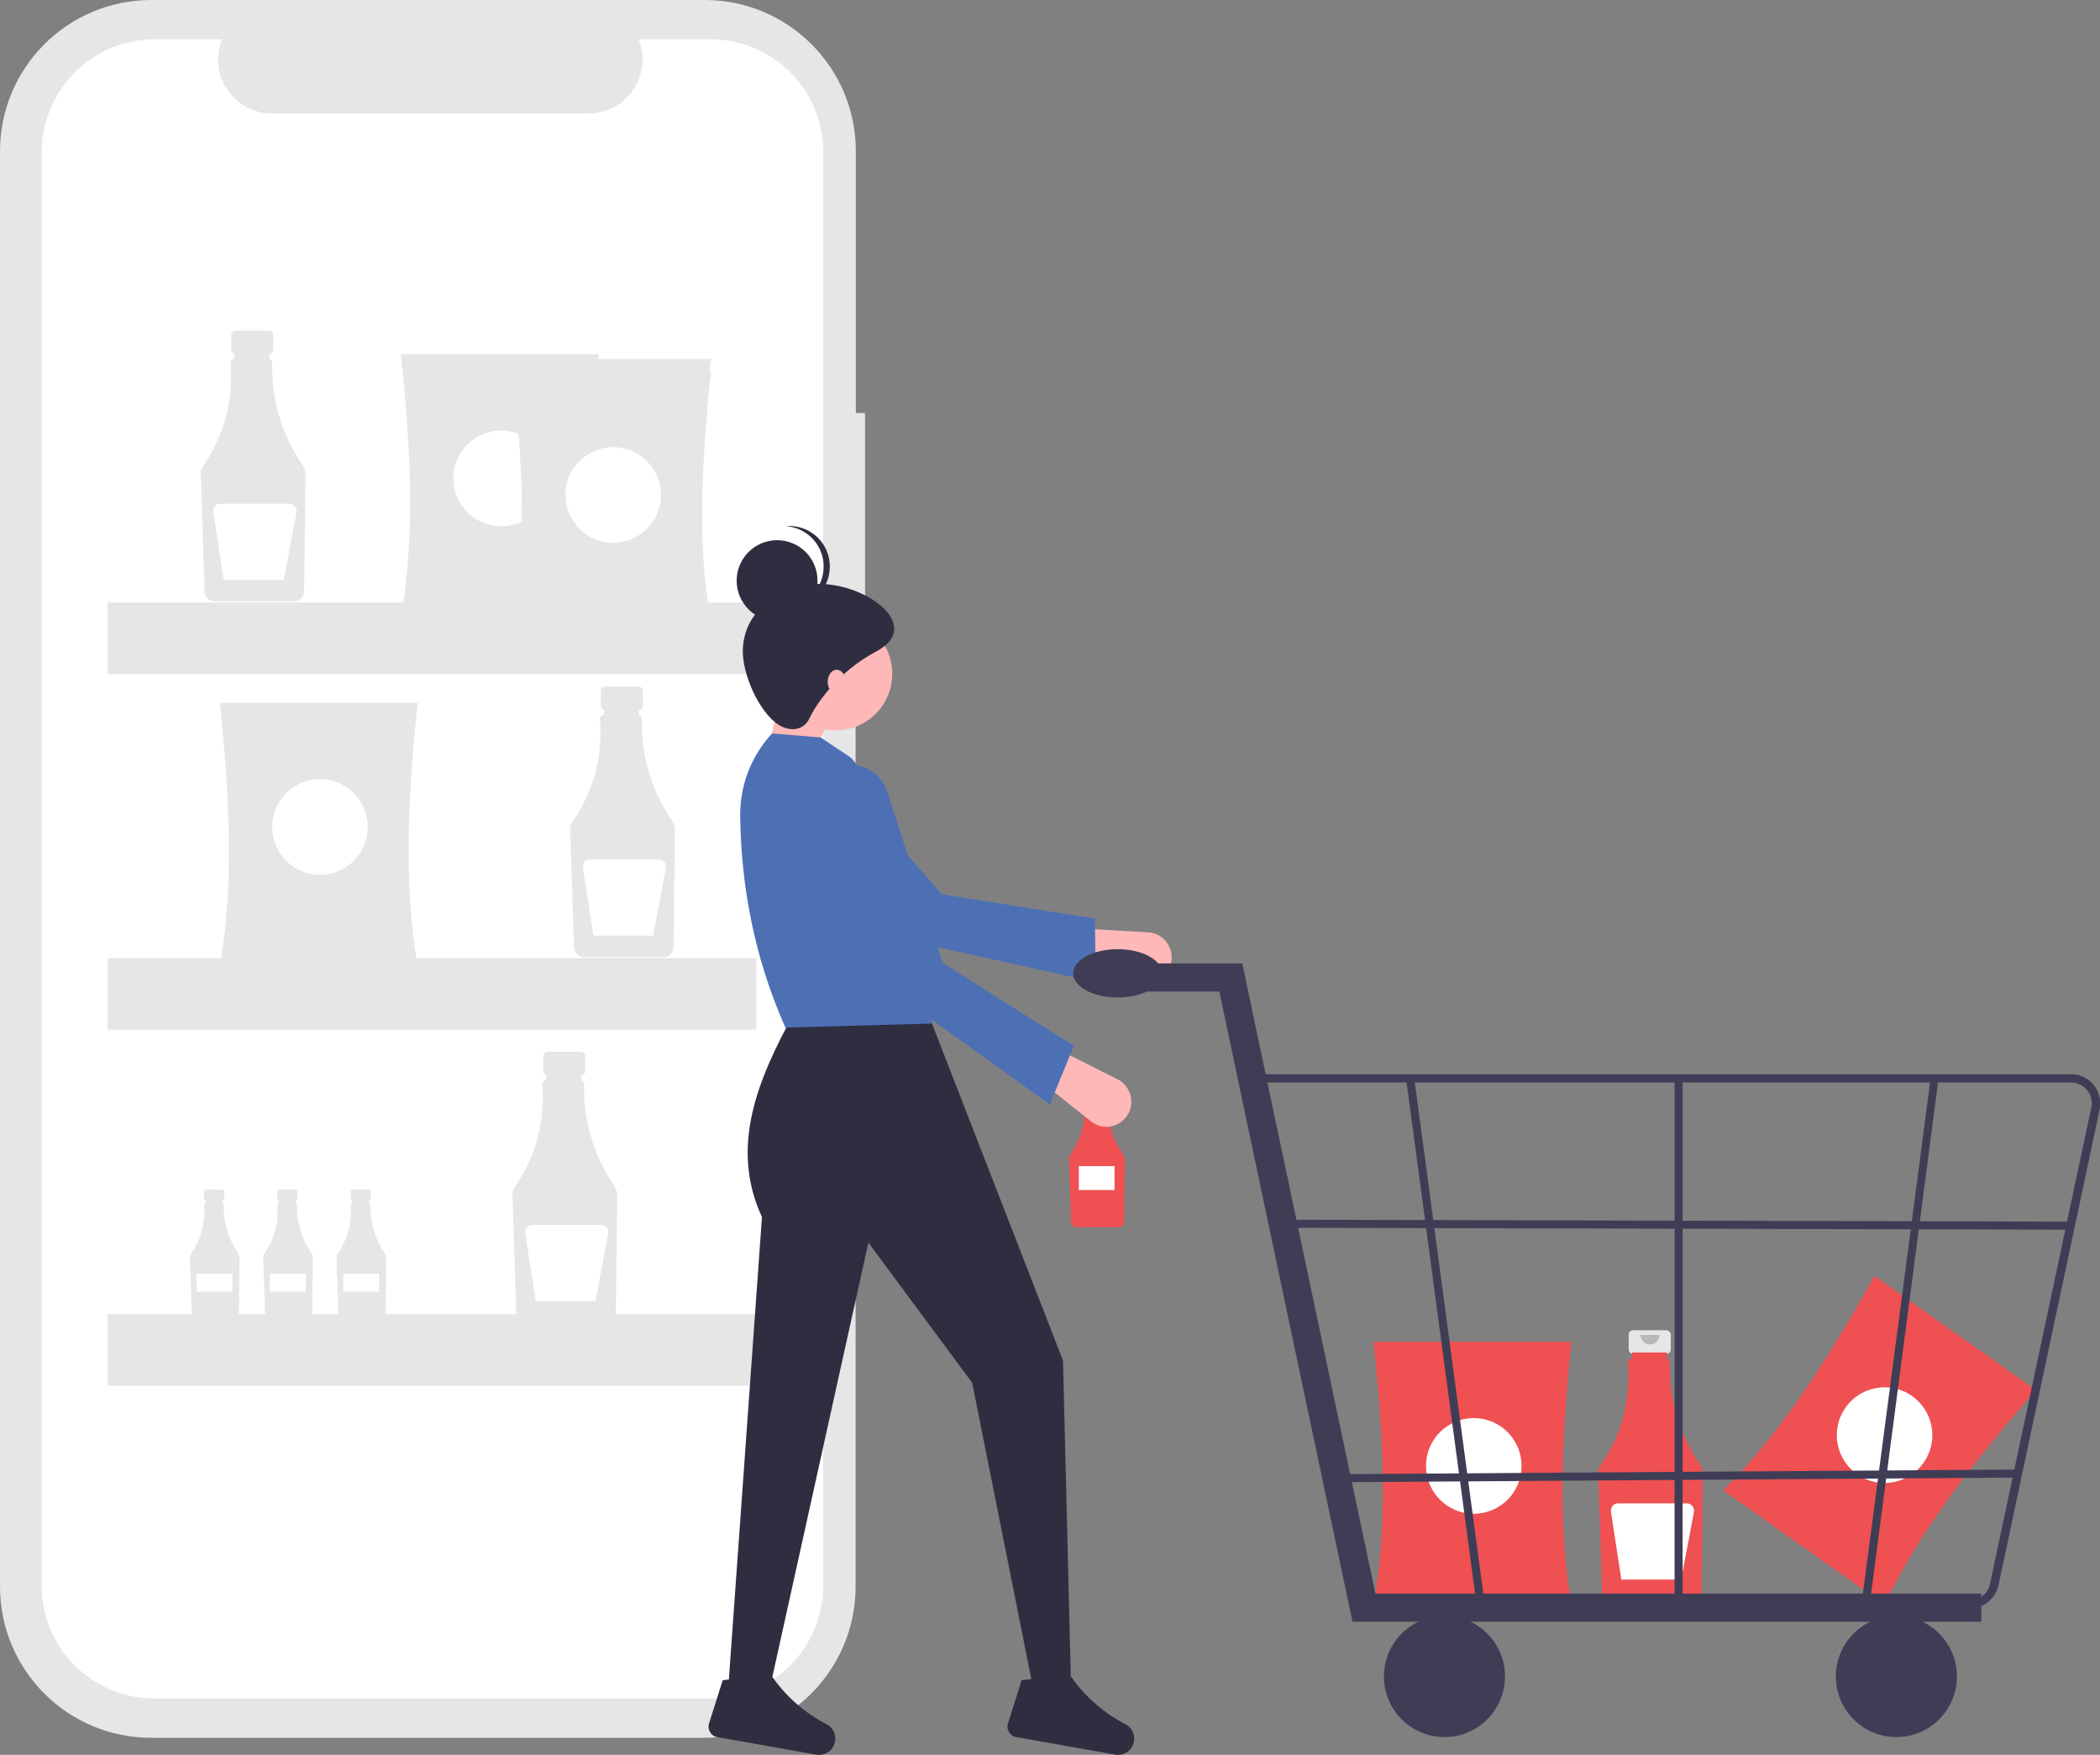 <svg width="304" height="254" viewBox="0 0 304 254" fill="none" xmlns="http://www.w3.org/2000/svg">
<rect x="0" y="0" width="304" height="254" fill="#808080" stroke="none"/>
<g clip-path="url(#clip0_4_1547)">
<path d="M125.263 59.781H123.894V21.904C123.894 9.804 114.103 0 102.018 0H21.91C9.791 0 0 9.804 0 21.904V229.628C0 241.728 9.791 251.532 21.876 251.532H101.984C114.068 251.532 123.859 241.728 123.859 229.628V86.723H125.229V59.781H125.263Z" fill="#E6E6E6"/>
<path d="M102.874 5.69H92.432C94.041 9.666 92.159 14.191 88.187 15.836C87.263 16.213 86.27 16.419 85.243 16.419H39.335C35.056 16.419 31.564 12.923 31.564 8.638C31.564 7.644 31.769 6.65 32.146 5.69H22.389C13.351 5.69 6.025 13.026 6.025 22.075V229.491C6.025 238.541 13.351 245.842 22.355 245.842H102.84C111.877 245.842 119.169 238.506 119.169 229.491V22.075C119.238 13.026 111.912 5.69 102.874 5.69Z" fill="white"/>
<path d="M38.924 47.852H34.132C33.789 47.852 33.481 48.126 33.481 48.503V50.629C33.481 50.971 33.755 51.28 34.132 51.28H34.919V54.434H38.137V51.28H38.924C39.267 51.28 39.575 51.006 39.575 50.629V48.503C39.541 48.161 39.267 47.852 38.924 47.852Z" fill="#E6E6E6"/>
<path d="M43.717 67.185C40.773 62.866 39.267 57.724 39.404 52.514C39.404 52.274 39.232 52.034 38.993 52V51.074H33.96V51.965H33.892C33.618 51.965 33.378 52.205 33.378 52.48V52.514C33.789 58.101 32.42 63.106 29.339 67.528C29.168 67.768 29.065 68.076 29.065 68.385L29.613 85.592C29.647 86.381 30.297 87.032 31.085 87.032H42.553C43.375 87.032 44.025 86.381 44.025 85.558L44.231 68.865C44.265 68.316 44.059 67.699 43.717 67.185Z" fill="#E6E6E6"/>
<path d="M41.903 72.909H31.906C31.324 72.909 30.879 73.355 30.879 73.938C30.879 74.006 30.879 74.04 30.879 74.109L32.386 83.947H41.081L42.93 74.143C43.032 73.595 42.656 73.046 42.108 72.944C42.04 72.909 41.971 72.909 41.903 72.909Z" fill="white"/>
<path d="M92.432 99.372H87.64C87.297 99.372 86.989 99.646 86.989 100.023V102.148C86.989 102.491 87.263 102.8 87.64 102.8H88.427V105.953H91.645V102.8H92.432C92.775 102.8 93.083 102.526 93.083 102.148V100.023C93.049 99.646 92.775 99.372 92.432 99.372Z" fill="#E6E6E6"/>
<path d="M97.225 118.705C94.281 114.386 92.775 109.244 92.912 104.034C92.912 103.794 92.74 103.554 92.501 103.52V102.594H87.434V103.485H87.366C87.092 103.485 86.852 103.725 86.852 103.999V104.034C87.263 109.621 85.894 114.626 82.813 119.047C82.641 119.287 82.539 119.596 82.539 119.904L83.087 137.112C83.121 137.9 83.771 138.552 84.559 138.552H96.027C96.849 138.552 97.499 137.9 97.499 137.078L97.704 120.384C97.739 119.802 97.568 119.185 97.225 118.705Z" fill="#E6E6E6"/>
<path d="M95.411 124.395H85.414C84.832 124.395 84.387 124.841 84.387 125.423C84.387 125.492 84.387 125.526 84.387 125.595L85.894 135.432H94.555L96.404 125.629C96.506 125.08 96.13 124.532 95.582 124.429C95.548 124.395 95.479 124.395 95.411 124.395Z" fill="white"/>
<path d="M32.146 172.178H29.852C29.681 172.178 29.544 172.316 29.544 172.487V173.481C29.544 173.652 29.681 173.789 29.852 173.789H30.229V175.298H31.769V173.789H32.146C32.317 173.789 32.454 173.652 32.454 173.481V172.487C32.454 172.316 32.317 172.178 32.146 172.178Z" fill="#E6E6E6"/>
<path d="M34.44 181.331C33.036 179.274 32.317 176.84 32.386 174.372C32.386 174.269 32.317 174.167 32.18 174.132V173.687H29.784V174.098C29.647 174.098 29.544 174.201 29.544 174.338C29.544 174.338 29.544 174.338 29.544 174.372C29.75 176.909 29.099 179.411 27.627 181.502C27.558 181.639 27.49 181.776 27.49 181.913L27.764 190.072C27.764 190.449 28.072 190.757 28.449 190.757H33.892C34.269 190.757 34.577 190.449 34.577 190.072L34.679 182.153C34.679 181.845 34.611 181.571 34.44 181.331Z" fill="#E6E6E6"/>
<path d="M33.652 184.347H28.449V186.952H33.652V184.347Z" fill="white"/>
<path d="M42.759 172.178H40.465C40.294 172.178 40.157 172.316 40.157 172.487V173.481C40.157 173.652 40.294 173.789 40.465 173.789H40.841V175.298H42.382V173.789H42.759C42.93 173.789 43.067 173.652 43.067 173.481V172.487C43.067 172.316 42.93 172.178 42.759 172.178Z" fill="#E6E6E6"/>
<path d="M45.052 181.331C43.649 179.274 42.93 176.84 42.998 174.372C42.998 174.269 42.93 174.167 42.793 174.132V173.687H40.396V174.098C40.26 174.098 40.157 174.201 40.157 174.338C40.157 174.338 40.157 174.338 40.157 174.372C40.362 176.909 39.712 179.411 38.24 181.502C38.171 181.639 38.103 181.776 38.103 181.913L38.377 190.072C38.377 190.449 38.685 190.757 39.061 190.757H44.505C44.881 190.757 45.189 190.449 45.189 190.072L45.292 182.153C45.292 181.845 45.223 181.571 45.052 181.331Z" fill="#E6E6E6"/>
<path d="M44.265 184.347H39.061V186.952H44.265V184.347Z" fill="white"/>
<path d="M53.371 172.178H51.078C50.906 172.178 50.769 172.316 50.769 172.487V173.481C50.769 173.652 50.906 173.789 51.078 173.789H51.454V175.298H52.995V173.789H53.371C53.542 173.789 53.679 173.652 53.679 173.481V172.487C53.679 172.316 53.542 172.178 53.371 172.178Z" fill="#E6E6E6"/>
<path d="M55.665 181.331C54.261 179.274 53.542 176.84 53.611 174.372C53.611 174.269 53.542 174.167 53.405 174.132V173.687H51.009V174.098C50.872 174.098 50.769 174.201 50.769 174.338C50.769 174.338 50.769 174.338 50.769 174.372C50.975 176.909 50.324 179.411 48.852 181.502C48.784 181.639 48.715 181.776 48.715 181.913L48.989 190.072C48.989 190.449 49.297 190.757 49.674 190.757H55.117C55.494 190.757 55.802 190.449 55.802 190.072L55.904 182.153C55.904 181.845 55.836 181.571 55.665 181.331Z" fill="#E6E6E6"/>
<path d="M54.877 184.347H49.674V186.952H54.877V184.347Z" fill="white"/>
<path d="M84.079 152.229H79.287C78.944 152.229 78.636 152.503 78.636 152.88V155.005C78.636 155.348 78.91 155.656 79.287 155.656H80.074V158.81H83.292V155.622H84.079C84.422 155.622 84.73 155.348 84.73 154.971V152.88C84.695 152.537 84.422 152.229 84.079 152.229Z" fill="#E6E6E6"/>
<path d="M88.872 171.561C85.928 167.242 84.422 162.101 84.559 156.89C84.559 156.65 84.387 156.411 84.148 156.376V155.451H79.081V156.342H79.013C78.739 156.342 78.499 156.582 78.499 156.856V156.89C78.91 162.478 77.54 167.482 74.46 171.904C74.288 172.144 74.186 172.453 74.186 172.761L74.733 189.969C74.768 190.757 75.418 191.408 76.205 191.408H87.674C88.496 191.408 89.146 190.757 89.146 189.934L89.351 173.241C89.42 172.693 89.214 172.076 88.872 171.561Z" fill="#E6E6E6"/>
<path d="M87.058 177.286H77.061C76.479 177.286 76.034 177.731 76.034 178.314C76.034 178.383 76.034 178.417 76.034 178.486L77.54 188.323H86.202L88.05 178.52C88.153 177.971 87.777 177.423 87.229 177.32C87.195 177.286 87.126 177.286 87.058 177.286Z" fill="white"/>
<path d="M86.681 89.294H58.027C60.047 78.462 59.568 65.368 58.027 51.28H86.681C85.175 65.334 84.73 78.428 86.681 89.294Z" fill="#E6E6E6"/>
<path d="M72.542 76.166C76.362 76.166 79.458 73.066 79.458 69.242C79.458 65.417 76.362 62.317 72.542 62.317C68.723 62.317 65.627 65.417 65.627 69.242C65.627 73.066 68.723 76.166 72.542 76.166Z" fill="white"/>
<path d="M60.458 139.751H31.804C33.823 128.92 33.344 115.825 31.804 101.737H60.458C58.951 115.791 58.506 128.885 60.458 139.751Z" fill="#E6E6E6"/>
<path d="M46.319 126.623C50.138 126.623 53.234 123.523 53.234 119.699C53.234 115.875 50.138 112.775 46.319 112.775C42.5 112.775 39.404 115.875 39.404 119.699C39.404 123.523 42.5 126.623 46.319 126.623Z" fill="white"/>
<path d="M102.908 91.694H74.254C76.274 80.862 75.795 67.768 74.254 53.679H102.908C101.402 67.768 100.957 80.862 102.908 91.694Z" fill="#E6E6E6"/>
<path d="M88.769 78.565C92.589 78.565 95.685 75.465 95.685 71.641C95.685 67.817 92.589 64.717 88.769 64.717C84.95 64.717 81.854 67.817 81.854 71.641C81.854 75.465 84.95 78.565 88.769 78.565Z" fill="white"/>
<path d="M102.908 89.98H74.254C76.274 79.148 75.795 66.054 74.254 51.965H102.908C101.402 66.019 100.957 79.114 102.908 89.98Z" fill="#E6E6E6"/>
<path d="M88.769 76.851C92.589 76.851 95.685 73.751 95.685 69.927C95.685 66.103 92.589 63.003 88.769 63.003C84.95 63.003 81.854 66.103 81.854 69.927C81.854 73.751 84.95 76.851 88.769 76.851Z" fill="white"/>
<path d="M102.908 91.694H74.254C76.274 80.862 75.795 67.768 74.254 53.679H102.908C101.402 67.768 100.957 80.862 102.908 91.694Z" fill="#E6E6E6"/>
<path d="M88.769 78.565C92.589 78.565 95.685 75.465 95.685 71.641C95.685 67.817 92.589 64.717 88.769 64.717C84.95 64.717 81.854 67.817 81.854 71.641C81.854 75.465 84.95 78.565 88.769 78.565Z" fill="white"/>
<path d="M109.481 87.203H15.577V97.555H109.481V87.203Z" fill="#E6E6E6"/>
<path d="M109.481 138.689H15.577V149.041H109.481V138.689Z" fill="#E6E6E6"/>
<path d="M109.481 190.209H15.577V200.561H109.481V190.209Z" fill="#E6E6E6"/>
<path d="M272.813 232.268L249.431 215.712C257.304 208.033 264.494 197.064 271.341 184.656L294.723 201.212C285.377 211.872 277.468 222.293 272.813 232.268Z" fill="#EF5052"/>
<path d="M272.813 214.649C276.632 214.649 279.728 211.549 279.728 207.725C279.728 203.901 276.632 200.801 272.813 200.801C268.993 200.801 265.897 203.901 265.897 207.725C265.897 211.549 268.993 214.649 272.813 214.649Z" fill="white"/>
<path d="M159.977 156.685H157.409C157.238 156.685 157.067 156.822 157.067 157.028V158.159C157.067 158.33 157.204 158.501 157.409 158.501H157.82V160.181H159.532V158.501H159.942C160.114 158.501 160.285 158.364 160.285 158.159V157.028C160.319 156.822 160.148 156.685 159.977 156.685Z" fill="#E6E6E6"/>
<path d="M162.544 167.002C160.969 164.706 160.182 161.964 160.25 159.153C160.25 159.016 160.148 158.913 160.045 158.879V158.399H157.341V158.879H157.306C157.169 158.879 157.032 159.016 157.032 159.153C157.032 159.153 157.032 159.153 157.032 159.187C157.272 162.032 156.519 164.877 154.876 167.208C154.773 167.345 154.739 167.517 154.739 167.688L155.047 176.875C155.047 177.286 155.423 177.629 155.834 177.629H161.962C162.407 177.629 162.75 177.286 162.75 176.84L162.852 167.928C162.818 167.585 162.715 167.277 162.544 167.002Z" fill="#EF5052"/>
<path opacity="0.2" d="M159.429 157.062C159.429 157.473 159.086 157.782 158.71 157.782C158.333 157.782 157.991 157.439 157.991 157.062" fill="black"/>
<path d="M161.346 168.785H156.177V172.247H161.346V168.785Z" fill="white"/>
<path d="M241.214 192.54H236.422C236.079 192.54 235.771 192.814 235.771 193.191V195.316C235.771 195.659 236.045 195.967 236.422 195.967H237.209V199.121H240.427V195.967H241.214C241.557 195.967 241.865 195.693 241.865 195.316V193.191C241.865 192.848 241.557 192.54 241.214 192.54Z" fill="#E6E6E6"/>
<path d="M246.041 211.872C243.097 207.553 241.591 202.412 241.728 197.201C241.728 196.961 241.557 196.721 241.317 196.687V195.762H236.25V196.653H236.182C235.908 196.653 235.668 196.893 235.668 197.167V197.201C236.079 202.789 234.71 207.793 231.629 212.215C231.458 212.455 231.355 212.764 231.355 213.072L231.903 230.28C231.937 231.068 232.587 231.719 233.375 231.719H244.843C245.665 231.719 246.315 231.068 246.315 230.245L246.521 213.552C246.555 213.004 246.384 212.386 246.041 211.872Z" fill="#EF5052"/>
<path opacity="0.2" d="M240.222 193.225C240.222 193.979 239.605 194.596 238.852 194.596C238.099 194.596 237.483 193.979 237.483 193.225" fill="black"/>
<path d="M244.227 217.597H234.231C233.649 217.597 233.204 218.042 233.204 218.625C233.204 218.694 233.204 218.728 233.204 218.796L234.71 228.634H243.371L245.22 218.831C245.323 218.282 244.946 217.734 244.398 217.631C244.33 217.597 244.261 217.597 244.227 217.597Z" fill="white"/>
<path d="M227.486 232.233H198.832C200.852 221.402 200.373 208.307 198.832 194.219H227.486C226.014 208.307 225.569 221.402 227.486 232.233Z" fill="#EF5052"/>
<path d="M213.348 219.105C217.167 219.105 220.263 216.005 220.263 212.181C220.263 208.357 217.167 205.257 213.348 205.257C209.529 205.257 206.432 208.357 206.432 212.181C206.432 216.005 209.529 219.105 213.348 219.105Z" fill="white"/>
<path d="M110.303 112.603L116.739 112.021L120.847 102.046L113.521 97.967L110.303 112.603Z" fill="#FFB8B8"/>
<path d="M169.357 139.923C170.11 138.072 169.186 135.947 167.337 135.192C166.96 135.055 166.584 134.952 166.207 134.952L156.211 134.37L154.739 139.272L165.009 142.082C166.789 142.562 168.672 141.637 169.357 139.923Z" fill="#FFB8B8"/>
<path d="M158.607 142.151L158.505 132.964L136.321 129.434L119.238 109.827C117.389 107.701 114.274 107.29 111.946 108.833C109.378 110.547 108.659 114.009 110.337 116.579C110.508 116.854 110.714 117.128 110.953 117.368L125.058 134.747L158.607 142.151Z" fill="#4D70B5"/>
<path d="M105.339 245.499H111.193L125.708 179.857L140.737 200.149L149.501 244.059H155.047L153.883 196.927L134.301 146.573H114.993C109.721 156.136 105.578 165.974 110.303 176.155L105.339 245.499Z" fill="#2F2E41"/>
<path d="M145.906 249.475C145.667 250.264 146.112 251.121 146.899 251.395C146.968 251.429 147.036 251.429 147.105 251.429L161.414 253.966C162.578 254.171 163.742 253.486 164.085 252.355C164.427 251.258 163.948 250.092 162.955 249.578C159.805 247.967 157.101 245.602 155.081 242.723C153.506 244.196 151.76 244.059 149.877 242.962L147.892 243.202L145.906 249.475Z" fill="#2F2E41"/>
<path d="M102.634 249.475C102.395 250.264 102.84 251.121 103.627 251.395C103.696 251.429 103.764 251.429 103.832 251.429L118.142 253.966C119.306 254.171 120.47 253.486 120.813 252.355C121.155 251.258 120.676 250.092 119.683 249.578C116.533 247.967 113.829 245.602 111.809 242.723C110.234 244.196 108.488 244.059 106.605 242.962L104.62 243.202L102.634 249.475Z" fill="#2F2E41"/>
<path d="M120.984 105.713C125.503 105.713 129.166 102.045 129.166 97.521C129.166 92.996 125.503 89.329 120.984 89.329C116.465 89.329 112.802 92.996 112.802 97.521C112.802 102.045 116.465 105.713 120.984 105.713Z" fill="#FFB8B8"/>
<path d="M113.692 148.732L135.02 148.15L128.755 128.405C132.658 122.167 128.721 115.894 123.175 109.655L118.793 106.742L111.775 106.159C108.728 109.415 107.085 113.734 107.153 118.191C107.29 127.72 108.968 138.072 113.692 148.732Z" fill="#4D70B5"/>
<path d="M162.715 162.032C164.119 160.627 164.119 158.33 162.715 156.89C162.441 156.616 162.133 156.376 161.757 156.205L152.822 151.714L149.535 155.622L157.888 162.272C159.326 163.472 161.414 163.335 162.715 162.032Z" fill="#FFB8B8"/>
<path d="M151.966 159.873L155.458 151.372L136.458 139.374L128.447 114.591C127.591 111.918 124.886 110.307 122.148 110.786C119.101 111.335 117.081 114.249 117.629 117.299C117.697 117.642 117.766 117.951 117.903 118.259L124.031 139.786L151.966 159.873Z" fill="#4D70B5"/>
<path d="M107.53 94.299C107.53 97.487 109.584 102.423 112.22 104.548C113.966 105.988 116.294 105.919 117.184 103.965C118.108 101.977 121.258 97.247 126.838 94.299C134.267 90.357 124.202 83.604 117.184 84.632C111.912 85.421 107.53 88.951 107.53 94.299Z" fill="#2F2E41"/>
<path d="M112.494 89.911C115.727 89.911 118.348 87.287 118.348 84.05C118.348 80.812 115.727 78.188 112.494 78.188C109.261 78.188 106.64 80.812 106.64 84.05C106.64 87.287 109.261 89.911 112.494 89.911Z" fill="#2F2E41"/>
<path d="M119.238 81.993C119.238 78.942 116.876 76.406 113.829 76.166C113.966 76.166 114.103 76.132 114.274 76.132C117.492 76.132 120.128 78.737 120.128 81.993C120.128 85.249 117.526 87.855 114.274 87.855C114.137 87.855 113.966 87.855 113.829 87.82C116.876 87.615 119.238 85.078 119.238 81.993Z" fill="#2F2E41"/>
<path d="M121.121 100.435C121.839 100.435 122.422 99.652 122.422 98.686C122.422 97.721 121.839 96.938 121.121 96.938C120.402 96.938 119.82 97.721 119.82 98.686C119.82 99.652 120.402 100.435 121.121 100.435Z" fill="#FFB8B8"/>
<path d="M286.814 234.736H195.786L176.512 143.522H160.045V139.443H179.832L199.106 230.657H286.814V234.736Z" fill="#3F3D56"/>
<path d="M209.103 251.429C213.943 251.429 217.867 247.5 217.867 242.654C217.867 237.808 213.943 233.879 209.103 233.879C204.262 233.879 200.339 237.808 200.339 242.654C200.339 247.5 204.262 251.429 209.103 251.429Z" fill="#3F3D56"/>
<path d="M274.524 251.429C279.365 251.429 283.288 247.5 283.288 242.654C283.288 237.808 279.365 233.879 274.524 233.879C269.684 233.879 265.76 237.808 265.76 242.654C265.76 247.5 269.684 251.429 274.524 251.429Z" fill="#3F3D56"/>
<path d="M285.137 232.816H196.573L180.962 155.485H299.823C302.151 155.485 304.034 157.37 304.034 159.701C304.034 159.907 304.034 160.147 304 160.352L289.348 229.251C288.971 231.308 287.225 232.816 285.137 232.816ZM197.532 231.651H285.137C286.643 231.651 287.91 230.554 288.115 229.08L302.768 160.181C303.041 158.536 301.912 156.959 300.234 156.719C300.063 156.685 299.926 156.685 299.755 156.685H182.332L197.532 231.651Z" fill="#3F3D56"/>
<path d="M213.793 232.576L203.557 156.205L204.721 155.999L214.957 232.371L213.793 232.576Z" fill="#3F3D56"/>
<path d="M270.69 231.994L269.526 231.788L279.488 155.999L280.618 156.171L270.69 231.994Z" fill="#3F3D56"/>
<path d="M243.577 156.102H242.413V232.473H243.577V156.102Z" fill="#3F3D56"/>
<path d="M186.908 176.549L186.905 177.714L299.981 177.988L299.984 176.823L186.908 176.549Z" fill="#3F3D56"/>
<path d="M292.02 212.703L192.672 213.383L192.68 214.548L292.028 213.868L292.02 212.703Z" fill="#3F3D56"/>
<path d="M161.791 144.379C165.346 144.379 168.227 142.814 168.227 140.883C168.227 138.952 165.346 137.386 161.791 137.386C158.236 137.386 155.355 138.952 155.355 140.883C155.355 142.814 158.236 144.379 161.791 144.379Z" fill="#3F3D56"/>
</g>
<defs>
<clipPath id="clip0_4_1547">
<rect width="304" height="254" fill="white"/>
</clipPath>
</defs>
</svg>
